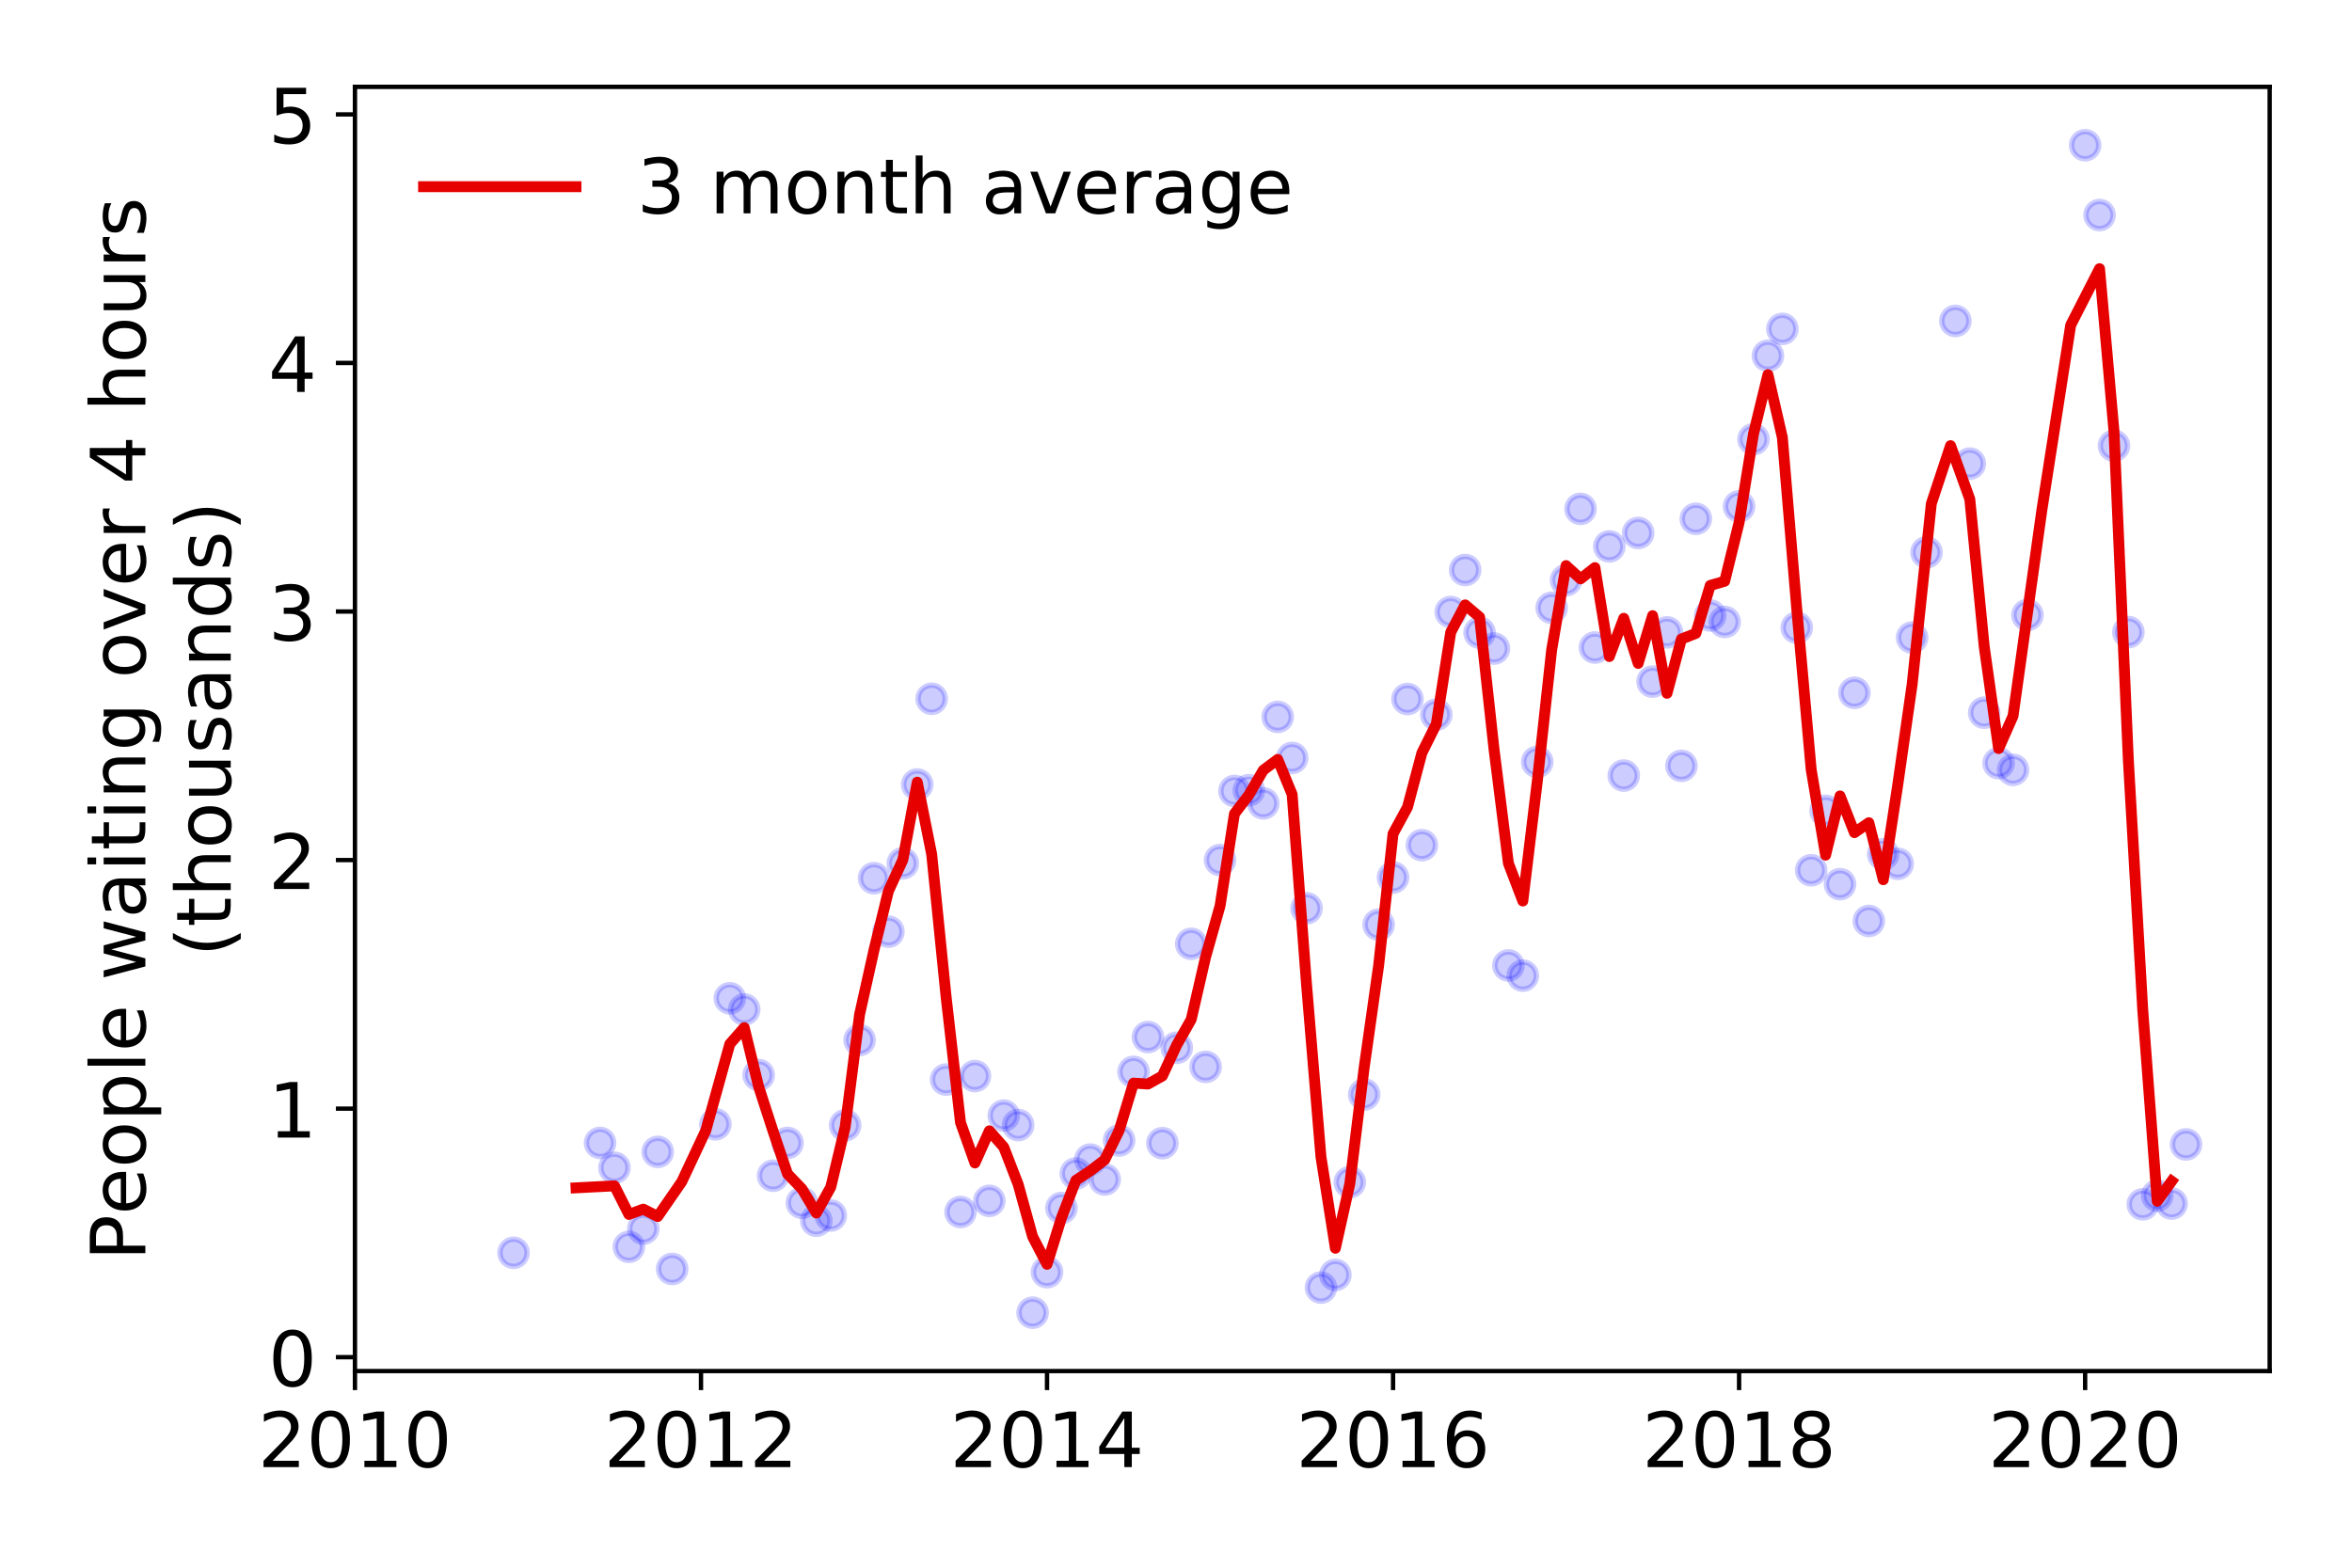 <?xml version="1.0" encoding="utf-8" standalone="no"?>
<!DOCTYPE svg PUBLIC "-//W3C//DTD SVG 1.1//EN"
  "http://www.w3.org/Graphics/SVG/1.1/DTD/svg11.dtd">
<!-- Created with matplotlib (https://matplotlib.org/) -->
<svg height="288pt" version="1.1" viewBox="0 0 432 288" width="432pt" xmlns="http://www.w3.org/2000/svg" xmlns:xlink="http://www.w3.org/1999/xlink">
 <defs>
  <style type="text/css">
*{stroke-linecap:butt;stroke-linejoin:round;}
  </style>
 </defs>
 <g id="figure_1">
  <g id="patch_1">
   <path d="M 0 288 
L 432 288 
L 432 0 
L 0 0 
z
" style="fill:#ffffff;"/>
  </g>
  <g id="axes_1">
   <g id="patch_2">
    <path d="M 65.195 251.88 
L 416.88 251.88 
L 416.88 15.955 
L 65.195 15.955 
z
" style="fill:#ffffff;"/>
   </g>
   <g id="matplotlib.axis_1">
    <g id="xtick_1">
     <g id="line2d_1">
      <defs>
       <path d="M 0 0 
L 0 3.5 
" id="m54dcb9d749" style="stroke:#000000;stroke-width:0.8;"/>
      </defs>
      <g>
       <use style="stroke:#000000;stroke-width:0.8;" x="65.195" xlink:href="#m54dcb9d749" y="251.88"/>
      </g>
     </g>
     <g id="text_1">
      <!-- 2010 -->
      <defs>
       <path d="M 19.188 8.297 
L 53.609 8.297 
L 53.609 0 
L 7.328 0 
L 7.328 8.297 
Q 12.938 14.109 22.625 23.891 
Q 32.328 33.688 34.812 36.531 
Q 39.547 41.844 41.422 45.531 
Q 43.312 49.219 43.312 52.781 
Q 43.312 58.594 39.234 62.25 
Q 35.156 65.922 28.609 65.922 
Q 23.969 65.922 18.812 64.312 
Q 13.672 62.703 7.812 59.422 
L 7.812 69.391 
Q 13.766 71.781 18.938 73 
Q 24.125 74.219 28.422 74.219 
Q 39.75 74.219 46.484 68.547 
Q 53.219 62.891 53.219 53.422 
Q 53.219 48.922 51.531 44.891 
Q 49.859 40.875 45.406 35.406 
Q 44.188 33.984 37.641 27.219 
Q 31.109 20.453 19.188 8.297 
z
" id="DejaVuSans-50"/>
       <path d="M 31.781 66.406 
Q 24.172 66.406 20.328 58.906 
Q 16.5 51.422 16.5 36.375 
Q 16.5 21.391 20.328 13.891 
Q 24.172 6.391 31.781 6.391 
Q 39.453 6.391 43.281 13.891 
Q 47.125 21.391 47.125 36.375 
Q 47.125 51.422 43.281 58.906 
Q 39.453 66.406 31.781 66.406 
z
M 31.781 74.219 
Q 44.047 74.219 50.516 64.516 
Q 56.984 54.828 56.984 36.375 
Q 56.984 17.969 50.516 8.266 
Q 44.047 -1.422 31.781 -1.422 
Q 19.531 -1.422 13.062 8.266 
Q 6.594 17.969 6.594 36.375 
Q 6.594 54.828 13.062 64.516 
Q 19.531 74.219 31.781 74.219 
z
" id="DejaVuSans-48"/>
       <path d="M 12.406 8.297 
L 28.516 8.297 
L 28.516 63.922 
L 10.984 60.406 
L 10.984 69.391 
L 28.422 72.906 
L 38.281 72.906 
L 38.281 8.297 
L 54.391 8.297 
L 54.391 0 
L 12.406 0 
z
" id="DejaVuSans-49"/>
      </defs>
      <g transform="translate(47.38 269.518)scale(0.14 -0.14)">
       <use xlink:href="#DejaVuSans-50"/>
       <use x="63.623" xlink:href="#DejaVuSans-48"/>
       <use x="127.246" xlink:href="#DejaVuSans-49"/>
       <use x="190.869" xlink:href="#DejaVuSans-48"/>
      </g>
     </g>
    </g>
    <g id="xtick_2">
     <g id="line2d_2">
      <g>
       <use style="stroke:#000000;stroke-width:0.8;" x="128.753" xlink:href="#m54dcb9d749" y="251.88"/>
      </g>
     </g>
     <g id="text_2">
      <!-- 2012 -->
      <g transform="translate(110.938 269.518)scale(0.14 -0.14)">
       <use xlink:href="#DejaVuSans-50"/>
       <use x="63.623" xlink:href="#DejaVuSans-48"/>
       <use x="127.246" xlink:href="#DejaVuSans-49"/>
       <use x="190.869" xlink:href="#DejaVuSans-50"/>
      </g>
     </g>
    </g>
    <g id="xtick_3">
     <g id="line2d_3">
      <g>
       <use style="stroke:#000000;stroke-width:0.8;" x="192.31" xlink:href="#m54dcb9d749" y="251.88"/>
      </g>
     </g>
     <g id="text_3">
      <!-- 2014 -->
      <defs>
       <path d="M 37.797 64.312 
L 12.891 25.391 
L 37.797 25.391 
z
M 35.203 72.906 
L 47.609 72.906 
L 47.609 25.391 
L 58.016 25.391 
L 58.016 17.188 
L 47.609 17.188 
L 47.609 0 
L 37.797 0 
L 37.797 17.188 
L 4.891 17.188 
L 4.891 26.703 
z
" id="DejaVuSans-52"/>
      </defs>
      <g transform="translate(174.495 269.518)scale(0.14 -0.14)">
       <use xlink:href="#DejaVuSans-50"/>
       <use x="63.623" xlink:href="#DejaVuSans-48"/>
       <use x="127.246" xlink:href="#DejaVuSans-49"/>
       <use x="190.869" xlink:href="#DejaVuSans-52"/>
      </g>
     </g>
    </g>
    <g id="xtick_4">
     <g id="line2d_4">
      <g>
       <use style="stroke:#000000;stroke-width:0.8;" x="255.868" xlink:href="#m54dcb9d749" y="251.88"/>
      </g>
     </g>
     <g id="text_4">
      <!-- 2016 -->
      <defs>
       <path d="M 33.016 40.375 
Q 26.375 40.375 22.484 35.828 
Q 18.609 31.297 18.609 23.391 
Q 18.609 15.531 22.484 10.953 
Q 26.375 6.391 33.016 6.391 
Q 39.656 6.391 43.531 10.953 
Q 47.406 15.531 47.406 23.391 
Q 47.406 31.297 43.531 35.828 
Q 39.656 40.375 33.016 40.375 
z
M 52.594 71.297 
L 52.594 62.312 
Q 48.875 64.062 45.094 64.984 
Q 41.312 65.922 37.594 65.922 
Q 27.828 65.922 22.672 59.328 
Q 17.531 52.734 16.797 39.406 
Q 19.672 43.656 24.016 45.922 
Q 28.375 48.188 33.594 48.188 
Q 44.578 48.188 50.953 41.516 
Q 57.328 34.859 57.328 23.391 
Q 57.328 12.156 50.688 5.359 
Q 44.047 -1.422 33.016 -1.422 
Q 20.359 -1.422 13.672 8.266 
Q 6.984 17.969 6.984 36.375 
Q 6.984 53.656 15.188 63.938 
Q 23.391 74.219 37.203 74.219 
Q 40.922 74.219 44.703 73.484 
Q 48.484 72.75 52.594 71.297 
z
" id="DejaVuSans-54"/>
      </defs>
      <g transform="translate(238.053 269.518)scale(0.14 -0.14)">
       <use xlink:href="#DejaVuSans-50"/>
       <use x="63.623" xlink:href="#DejaVuSans-48"/>
       <use x="127.246" xlink:href="#DejaVuSans-49"/>
       <use x="190.869" xlink:href="#DejaVuSans-54"/>
      </g>
     </g>
    </g>
    <g id="xtick_5">
     <g id="line2d_5">
      <g>
       <use style="stroke:#000000;stroke-width:0.8;" x="319.425" xlink:href="#m54dcb9d749" y="251.88"/>
      </g>
     </g>
     <g id="text_5">
      <!-- 2018 -->
      <defs>
       <path d="M 31.781 34.625 
Q 24.75 34.625 20.719 30.859 
Q 16.703 27.094 16.703 20.516 
Q 16.703 13.922 20.719 10.156 
Q 24.75 6.391 31.781 6.391 
Q 38.812 6.391 42.859 10.172 
Q 46.922 13.969 46.922 20.516 
Q 46.922 27.094 42.891 30.859 
Q 38.875 34.625 31.781 34.625 
z
M 21.922 38.812 
Q 15.578 40.375 12.031 44.719 
Q 8.5 49.078 8.5 55.328 
Q 8.5 64.062 14.719 69.141 
Q 20.953 74.219 31.781 74.219 
Q 42.672 74.219 48.875 69.141 
Q 55.078 64.062 55.078 55.328 
Q 55.078 49.078 51.531 44.719 
Q 48 40.375 41.703 38.812 
Q 48.828 37.156 52.797 32.312 
Q 56.781 27.484 56.781 20.516 
Q 56.781 9.906 50.312 4.234 
Q 43.844 -1.422 31.781 -1.422 
Q 19.734 -1.422 13.25 4.234 
Q 6.781 9.906 6.781 20.516 
Q 6.781 27.484 10.781 32.312 
Q 14.797 37.156 21.922 38.812 
z
M 18.312 54.391 
Q 18.312 48.734 21.844 45.562 
Q 25.391 42.391 31.781 42.391 
Q 38.141 42.391 41.719 45.562 
Q 45.312 48.734 45.312 54.391 
Q 45.312 60.062 41.719 63.234 
Q 38.141 66.406 31.781 66.406 
Q 25.391 66.406 21.844 63.234 
Q 18.312 60.062 18.312 54.391 
z
" id="DejaVuSans-56"/>
      </defs>
      <g transform="translate(301.61 269.518)scale(0.14 -0.14)">
       <use xlink:href="#DejaVuSans-50"/>
       <use x="63.623" xlink:href="#DejaVuSans-48"/>
       <use x="127.246" xlink:href="#DejaVuSans-49"/>
       <use x="190.869" xlink:href="#DejaVuSans-56"/>
      </g>
     </g>
    </g>
    <g id="xtick_6">
     <g id="line2d_6">
      <g>
       <use style="stroke:#000000;stroke-width:0.8;" x="382.983" xlink:href="#m54dcb9d749" y="251.88"/>
      </g>
     </g>
     <g id="text_6">
      <!-- 2020 -->
      <g transform="translate(365.168 269.518)scale(0.14 -0.14)">
       <use xlink:href="#DejaVuSans-50"/>
       <use x="63.623" xlink:href="#DejaVuSans-48"/>
       <use x="127.246" xlink:href="#DejaVuSans-50"/>
       <use x="190.869" xlink:href="#DejaVuSans-48"/>
      </g>
     </g>
    </g>
   </g>
   <g id="matplotlib.axis_2">
    <g id="ytick_1">
     <g id="line2d_7">
      <defs>
       <path d="M 0 0 
L -3.5 0 
" id="ma2597d26ee" style="stroke:#000000;stroke-width:0.8;"/>
      </defs>
      <g>
       <use style="stroke:#000000;stroke-width:0.8;" x="65.195" xlink:href="#ma2597d26ee" y="249.33"/>
      </g>
     </g>
     <g id="text_7">
      <!-- 0 -->
      <g transform="translate(49.288 254.649)scale(0.14 -0.14)">
       <use xlink:href="#DejaVuSans-48"/>
      </g>
     </g>
    </g>
    <g id="ytick_2">
     <g id="line2d_8">
      <g>
       <use style="stroke:#000000;stroke-width:0.8;" x="65.195" xlink:href="#ma2597d26ee" y="203.667"/>
      </g>
     </g>
     <g id="text_8">
      <!-- 1 -->
      <g transform="translate(49.288 208.986)scale(0.14 -0.14)">
       <use xlink:href="#DejaVuSans-49"/>
      </g>
     </g>
    </g>
    <g id="ytick_3">
     <g id="line2d_9">
      <g>
       <use style="stroke:#000000;stroke-width:0.8;" x="65.195" xlink:href="#ma2597d26ee" y="158.004"/>
      </g>
     </g>
     <g id="text_9">
      <!-- 2 -->
      <g transform="translate(49.288 163.323)scale(0.14 -0.14)">
       <use xlink:href="#DejaVuSans-50"/>
      </g>
     </g>
    </g>
    <g id="ytick_4">
     <g id="line2d_10">
      <g>
       <use style="stroke:#000000;stroke-width:0.8;" x="65.195" xlink:href="#ma2597d26ee" y="112.342"/>
      </g>
     </g>
     <g id="text_10">
      <!-- 3 -->
      <defs>
       <path d="M 40.578 39.312 
Q 47.656 37.797 51.625 33 
Q 55.609 28.219 55.609 21.188 
Q 55.609 10.406 48.188 4.484 
Q 40.766 -1.422 27.094 -1.422 
Q 22.516 -1.422 17.656 -0.516 
Q 12.797 0.391 7.625 2.203 
L 7.625 11.719 
Q 11.719 9.328 16.594 8.109 
Q 21.484 6.891 26.812 6.891 
Q 36.078 6.891 40.938 10.547 
Q 45.797 14.203 45.797 21.188 
Q 45.797 27.641 41.281 31.266 
Q 36.766 34.906 28.719 34.906 
L 20.219 34.906 
L 20.219 43.016 
L 29.109 43.016 
Q 36.375 43.016 40.234 45.922 
Q 44.094 48.828 44.094 54.297 
Q 44.094 59.906 40.109 62.906 
Q 36.141 65.922 28.719 65.922 
Q 24.656 65.922 20.016 65.031 
Q 15.375 64.156 9.812 62.312 
L 9.812 71.094 
Q 15.438 72.656 20.344 73.438 
Q 25.25 74.219 29.594 74.219 
Q 40.828 74.219 47.359 69.109 
Q 53.906 64.016 53.906 55.328 
Q 53.906 49.266 50.438 45.094 
Q 46.969 40.922 40.578 39.312 
z
" id="DejaVuSans-51"/>
      </defs>
      <g transform="translate(49.288 117.661)scale(0.14 -0.14)">
       <use xlink:href="#DejaVuSans-51"/>
      </g>
     </g>
    </g>
    <g id="ytick_5">
     <g id="line2d_11">
      <g>
       <use style="stroke:#000000;stroke-width:0.8;" x="65.195" xlink:href="#ma2597d26ee" y="66.679"/>
      </g>
     </g>
     <g id="text_11">
      <!-- 4 -->
      <g transform="translate(49.288 71.998)scale(0.14 -0.14)">
       <use xlink:href="#DejaVuSans-52"/>
      </g>
     </g>
    </g>
    <g id="ytick_6">
     <g id="line2d_12">
      <g>
       <use style="stroke:#000000;stroke-width:0.8;" x="65.195" xlink:href="#ma2597d26ee" y="21.017"/>
      </g>
     </g>
     <g id="text_12">
      <!-- 5 -->
      <defs>
       <path d="M 10.797 72.906 
L 49.516 72.906 
L 49.516 64.594 
L 19.828 64.594 
L 19.828 46.734 
Q 21.969 47.469 24.109 47.828 
Q 26.266 48.188 28.422 48.188 
Q 40.625 48.188 47.75 41.5 
Q 54.891 34.812 54.891 23.391 
Q 54.891 11.625 47.562 5.094 
Q 40.234 -1.422 26.906 -1.422 
Q 22.312 -1.422 17.547 -0.641 
Q 12.797 0.141 7.719 1.703 
L 7.719 11.625 
Q 12.109 9.234 16.797 8.062 
Q 21.484 6.891 26.703 6.891 
Q 35.156 6.891 40.078 11.328 
Q 45.016 15.766 45.016 23.391 
Q 45.016 31 40.078 35.438 
Q 35.156 39.891 26.703 39.891 
Q 22.75 39.891 18.812 39.016 
Q 14.891 38.141 10.797 36.281 
z
" id="DejaVuSans-53"/>
      </defs>
      <g transform="translate(49.288 26.335)scale(0.14 -0.14)">
       <use xlink:href="#DejaVuSans-53"/>
      </g>
     </g>
    </g>
    <g id="text_13">
     <!-- People waiting over 4 hours -->
     <defs>
      <path d="M 19.672 64.797 
L 19.672 37.406 
L 32.078 37.406 
Q 38.969 37.406 42.719 40.969 
Q 46.484 44.531 46.484 51.125 
Q 46.484 57.672 42.719 61.234 
Q 38.969 64.797 32.078 64.797 
z
M 9.812 72.906 
L 32.078 72.906 
Q 44.344 72.906 50.609 67.359 
Q 56.891 61.812 56.891 51.125 
Q 56.891 40.328 50.609 34.812 
Q 44.344 29.297 32.078 29.297 
L 19.672 29.297 
L 19.672 0 
L 9.812 0 
z
" id="DejaVuSans-80"/>
      <path d="M 56.203 29.594 
L 56.203 25.203 
L 14.891 25.203 
Q 15.484 15.922 20.484 11.062 
Q 25.484 6.203 34.422 6.203 
Q 39.594 6.203 44.453 7.469 
Q 49.312 8.734 54.109 11.281 
L 54.109 2.781 
Q 49.266 0.734 44.188 -0.344 
Q 39.109 -1.422 33.891 -1.422 
Q 20.797 -1.422 13.156 6.188 
Q 5.516 13.812 5.516 26.812 
Q 5.516 40.234 12.766 48.109 
Q 20.016 56 32.328 56 
Q 43.359 56 49.781 48.891 
Q 56.203 41.797 56.203 29.594 
z
M 47.219 32.234 
Q 47.125 39.594 43.094 43.984 
Q 39.062 48.391 32.422 48.391 
Q 24.906 48.391 20.391 44.141 
Q 15.875 39.891 15.188 32.172 
z
" id="DejaVuSans-101"/>
      <path d="M 30.609 48.391 
Q 23.391 48.391 19.188 42.75 
Q 14.984 37.109 14.984 27.297 
Q 14.984 17.484 19.156 11.844 
Q 23.344 6.203 30.609 6.203 
Q 37.797 6.203 41.984 11.859 
Q 46.188 17.531 46.188 27.297 
Q 46.188 37.016 41.984 42.703 
Q 37.797 48.391 30.609 48.391 
z
M 30.609 56 
Q 42.328 56 49.016 48.375 
Q 55.719 40.766 55.719 27.297 
Q 55.719 13.875 49.016 6.219 
Q 42.328 -1.422 30.609 -1.422 
Q 18.844 -1.422 12.172 6.219 
Q 5.516 13.875 5.516 27.297 
Q 5.516 40.766 12.172 48.375 
Q 18.844 56 30.609 56 
z
" id="DejaVuSans-111"/>
      <path d="M 18.109 8.203 
L 18.109 -20.797 
L 9.078 -20.797 
L 9.078 54.688 
L 18.109 54.688 
L 18.109 46.391 
Q 20.953 51.266 25.266 53.625 
Q 29.594 56 35.594 56 
Q 45.562 56 51.781 48.094 
Q 58.016 40.188 58.016 27.297 
Q 58.016 14.406 51.781 6.484 
Q 45.562 -1.422 35.594 -1.422 
Q 29.594 -1.422 25.266 0.953 
Q 20.953 3.328 18.109 8.203 
z
M 48.688 27.297 
Q 48.688 37.203 44.609 42.844 
Q 40.531 48.484 33.406 48.484 
Q 26.266 48.484 22.188 42.844 
Q 18.109 37.203 18.109 27.297 
Q 18.109 17.391 22.188 11.75 
Q 26.266 6.109 33.406 6.109 
Q 40.531 6.109 44.609 11.75 
Q 48.688 17.391 48.688 27.297 
z
" id="DejaVuSans-112"/>
      <path d="M 9.422 75.984 
L 18.406 75.984 
L 18.406 0 
L 9.422 0 
z
" id="DejaVuSans-108"/>
      <path id="DejaVuSans-32"/>
      <path d="M 4.203 54.688 
L 13.188 54.688 
L 24.422 12.016 
L 35.594 54.688 
L 46.188 54.688 
L 57.422 12.016 
L 68.609 54.688 
L 77.594 54.688 
L 63.281 0 
L 52.688 0 
L 40.922 44.828 
L 29.109 0 
L 18.5 0 
z
" id="DejaVuSans-119"/>
      <path d="M 34.281 27.484 
Q 23.391 27.484 19.188 25 
Q 14.984 22.516 14.984 16.5 
Q 14.984 11.719 18.141 8.906 
Q 21.297 6.109 26.703 6.109 
Q 34.188 6.109 38.703 11.406 
Q 43.219 16.703 43.219 25.484 
L 43.219 27.484 
z
M 52.203 31.203 
L 52.203 0 
L 43.219 0 
L 43.219 8.297 
Q 40.141 3.328 35.547 0.953 
Q 30.953 -1.422 24.312 -1.422 
Q 15.922 -1.422 10.953 3.297 
Q 6 8.016 6 15.922 
Q 6 25.141 12.172 29.828 
Q 18.359 34.516 30.609 34.516 
L 43.219 34.516 
L 43.219 35.406 
Q 43.219 41.609 39.141 45 
Q 35.062 48.391 27.688 48.391 
Q 23 48.391 18.547 47.266 
Q 14.109 46.141 10.016 43.891 
L 10.016 52.203 
Q 14.938 54.109 19.578 55.047 
Q 24.219 56 28.609 56 
Q 40.484 56 46.344 49.844 
Q 52.203 43.703 52.203 31.203 
z
" id="DejaVuSans-97"/>
      <path d="M 9.422 54.688 
L 18.406 54.688 
L 18.406 0 
L 9.422 0 
z
M 9.422 75.984 
L 18.406 75.984 
L 18.406 64.594 
L 9.422 64.594 
z
" id="DejaVuSans-105"/>
      <path d="M 18.312 70.219 
L 18.312 54.688 
L 36.812 54.688 
L 36.812 47.703 
L 18.312 47.703 
L 18.312 18.016 
Q 18.312 11.328 20.141 9.422 
Q 21.969 7.516 27.594 7.516 
L 36.812 7.516 
L 36.812 0 
L 27.594 0 
Q 17.188 0 13.234 3.875 
Q 9.281 7.766 9.281 18.016 
L 9.281 47.703 
L 2.688 47.703 
L 2.688 54.688 
L 9.281 54.688 
L 9.281 70.219 
z
" id="DejaVuSans-116"/>
      <path d="M 54.891 33.016 
L 54.891 0 
L 45.906 0 
L 45.906 32.719 
Q 45.906 40.484 42.875 44.328 
Q 39.844 48.188 33.797 48.188 
Q 26.516 48.188 22.312 43.547 
Q 18.109 38.922 18.109 30.906 
L 18.109 0 
L 9.078 0 
L 9.078 54.688 
L 18.109 54.688 
L 18.109 46.188 
Q 21.344 51.125 25.703 53.562 
Q 30.078 56 35.797 56 
Q 45.219 56 50.047 50.172 
Q 54.891 44.344 54.891 33.016 
z
" id="DejaVuSans-110"/>
      <path d="M 45.406 27.984 
Q 45.406 37.75 41.375 43.109 
Q 37.359 48.484 30.078 48.484 
Q 22.859 48.484 18.828 43.109 
Q 14.797 37.75 14.797 27.984 
Q 14.797 18.266 18.828 12.891 
Q 22.859 7.516 30.078 7.516 
Q 37.359 7.516 41.375 12.891 
Q 45.406 18.266 45.406 27.984 
z
M 54.391 6.781 
Q 54.391 -7.172 48.188 -13.984 
Q 42 -20.797 29.203 -20.797 
Q 24.469 -20.797 20.266 -20.094 
Q 16.062 -19.391 12.109 -17.922 
L 12.109 -9.188 
Q 16.062 -11.328 19.922 -12.344 
Q 23.781 -13.375 27.781 -13.375 
Q 36.625 -13.375 41.016 -8.766 
Q 45.406 -4.156 45.406 5.172 
L 45.406 9.625 
Q 42.625 4.781 38.281 2.391 
Q 33.938 0 27.875 0 
Q 17.828 0 11.672 7.656 
Q 5.516 15.328 5.516 27.984 
Q 5.516 40.672 11.672 48.328 
Q 17.828 56 27.875 56 
Q 33.938 56 38.281 53.609 
Q 42.625 51.219 45.406 46.391 
L 45.406 54.688 
L 54.391 54.688 
z
" id="DejaVuSans-103"/>
      <path d="M 2.984 54.688 
L 12.5 54.688 
L 29.594 8.797 
L 46.688 54.688 
L 56.203 54.688 
L 35.688 0 
L 23.484 0 
z
" id="DejaVuSans-118"/>
      <path d="M 41.109 46.297 
Q 39.594 47.172 37.812 47.578 
Q 36.031 48 33.891 48 
Q 26.266 48 22.188 43.047 
Q 18.109 38.094 18.109 28.812 
L 18.109 0 
L 9.078 0 
L 9.078 54.688 
L 18.109 54.688 
L 18.109 46.188 
Q 20.953 51.172 25.484 53.578 
Q 30.031 56 36.531 56 
Q 37.453 56 38.578 55.875 
Q 39.703 55.766 41.062 55.516 
z
" id="DejaVuSans-114"/>
      <path d="M 54.891 33.016 
L 54.891 0 
L 45.906 0 
L 45.906 32.719 
Q 45.906 40.484 42.875 44.328 
Q 39.844 48.188 33.797 48.188 
Q 26.516 48.188 22.312 43.547 
Q 18.109 38.922 18.109 30.906 
L 18.109 0 
L 9.078 0 
L 9.078 75.984 
L 18.109 75.984 
L 18.109 46.188 
Q 21.344 51.125 25.703 53.562 
Q 30.078 56 35.797 56 
Q 45.219 56 50.047 50.172 
Q 54.891 44.344 54.891 33.016 
z
" id="DejaVuSans-104"/>
      <path d="M 8.5 21.578 
L 8.5 54.688 
L 17.484 54.688 
L 17.484 21.922 
Q 17.484 14.156 20.5 10.266 
Q 23.531 6.391 29.594 6.391 
Q 36.859 6.391 41.078 11.031 
Q 45.312 15.672 45.312 23.688 
L 45.312 54.688 
L 54.297 54.688 
L 54.297 0 
L 45.312 0 
L 45.312 8.406 
Q 42.047 3.422 37.719 1 
Q 33.406 -1.422 27.688 -1.422 
Q 18.266 -1.422 13.375 4.438 
Q 8.5 10.297 8.5 21.578 
z
M 31.109 56 
z
" id="DejaVuSans-117"/>
      <path d="M 44.281 53.078 
L 44.281 44.578 
Q 40.484 46.531 36.375 47.5 
Q 32.281 48.484 27.875 48.484 
Q 21.188 48.484 17.844 46.438 
Q 14.5 44.391 14.5 40.281 
Q 14.5 37.156 16.891 35.375 
Q 19.281 33.594 26.516 31.984 
L 29.594 31.297 
Q 39.156 29.25 43.188 25.516 
Q 47.219 21.781 47.219 15.094 
Q 47.219 7.469 41.188 3.016 
Q 35.156 -1.422 24.609 -1.422 
Q 20.219 -1.422 15.453 -0.562 
Q 10.688 0.297 5.422 2 
L 5.422 11.281 
Q 10.406 8.688 15.234 7.391 
Q 20.062 6.109 24.812 6.109 
Q 31.156 6.109 34.562 8.281 
Q 37.984 10.453 37.984 14.406 
Q 37.984 18.062 35.516 20.016 
Q 33.062 21.969 24.703 23.781 
L 21.578 24.516 
Q 13.234 26.266 9.516 29.906 
Q 5.812 33.547 5.812 39.891 
Q 5.812 47.609 11.281 51.797 
Q 16.75 56 26.812 56 
Q 31.781 56 36.172 55.266 
Q 40.578 54.547 44.281 53.078 
z
" id="DejaVuSans-115"/>
     </defs>
     <g transform="translate(26.699 231.593)rotate(-90)scale(0.14 -0.14)">
      <use xlink:href="#DejaVuSans-80"/>
      <use x="60.256" xlink:href="#DejaVuSans-101"/>
      <use x="121.779" xlink:href="#DejaVuSans-111"/>
      <use x="182.961" xlink:href="#DejaVuSans-112"/>
      <use x="246.438" xlink:href="#DejaVuSans-108"/>
      <use x="274.221" xlink:href="#DejaVuSans-101"/>
      <use x="335.744" xlink:href="#DejaVuSans-32"/>
      <use x="367.531" xlink:href="#DejaVuSans-119"/>
      <use x="449.318" xlink:href="#DejaVuSans-97"/>
      <use x="510.598" xlink:href="#DejaVuSans-105"/>
      <use x="538.381" xlink:href="#DejaVuSans-116"/>
      <use x="577.59" xlink:href="#DejaVuSans-105"/>
      <use x="605.373" xlink:href="#DejaVuSans-110"/>
      <use x="668.752" xlink:href="#DejaVuSans-103"/>
      <use x="732.229" xlink:href="#DejaVuSans-32"/>
      <use x="764.016" xlink:href="#DejaVuSans-111"/>
      <use x="825.197" xlink:href="#DejaVuSans-118"/>
      <use x="884.377" xlink:href="#DejaVuSans-101"/>
      <use x="945.9" xlink:href="#DejaVuSans-114"/>
      <use x="987.014" xlink:href="#DejaVuSans-32"/>
      <use x="1018.801" xlink:href="#DejaVuSans-52"/>
      <use x="1082.424" xlink:href="#DejaVuSans-32"/>
      <use x="1114.211" xlink:href="#DejaVuSans-104"/>
      <use x="1177.59" xlink:href="#DejaVuSans-111"/>
      <use x="1238.771" xlink:href="#DejaVuSans-117"/>
      <use x="1302.15" xlink:href="#DejaVuSans-114"/>
      <use x="1343.264" xlink:href="#DejaVuSans-115"/>
     </g>
     <!-- (thousands) -->
     <defs>
      <path d="M 31 75.875 
Q 24.469 64.656 21.281 53.656 
Q 18.109 42.672 18.109 31.391 
Q 18.109 20.125 21.312 9.062 
Q 24.516 -2 31 -13.188 
L 23.188 -13.188 
Q 15.875 -1.703 12.234 9.375 
Q 8.594 20.453 8.594 31.391 
Q 8.594 42.281 12.203 53.312 
Q 15.828 64.359 23.188 75.875 
z
" id="DejaVuSans-40"/>
      <path d="M 45.406 46.391 
L 45.406 75.984 
L 54.391 75.984 
L 54.391 0 
L 45.406 0 
L 45.406 8.203 
Q 42.578 3.328 38.25 0.953 
Q 33.938 -1.422 27.875 -1.422 
Q 17.969 -1.422 11.734 6.484 
Q 5.516 14.406 5.516 27.297 
Q 5.516 40.188 11.734 48.094 
Q 17.969 56 27.875 56 
Q 33.938 56 38.25 53.625 
Q 42.578 51.266 45.406 46.391 
z
M 14.797 27.297 
Q 14.797 17.391 18.875 11.75 
Q 22.953 6.109 30.078 6.109 
Q 37.203 6.109 41.297 11.75 
Q 45.406 17.391 45.406 27.297 
Q 45.406 37.203 41.297 42.844 
Q 37.203 48.484 30.078 48.484 
Q 22.953 48.484 18.875 42.844 
Q 14.797 37.203 14.797 27.297 
z
" id="DejaVuSans-100"/>
      <path d="M 8.016 75.875 
L 15.828 75.875 
Q 23.141 64.359 26.781 53.312 
Q 30.422 42.281 30.422 31.391 
Q 30.422 20.453 26.781 9.375 
Q 23.141 -1.703 15.828 -13.188 
L 8.016 -13.188 
Q 14.5 -2 17.703 9.062 
Q 20.906 20.125 20.906 31.391 
Q 20.906 42.672 17.703 53.656 
Q 14.5 64.656 8.016 75.875 
z
" id="DejaVuSans-41"/>
     </defs>
     <g transform="translate(42.376 175.742)rotate(-90)scale(0.14 -0.14)">
      <use xlink:href="#DejaVuSans-40"/>
      <use x="39.014" xlink:href="#DejaVuSans-116"/>
      <use x="78.223" xlink:href="#DejaVuSans-104"/>
      <use x="141.602" xlink:href="#DejaVuSans-111"/>
      <use x="202.783" xlink:href="#DejaVuSans-117"/>
      <use x="266.162" xlink:href="#DejaVuSans-115"/>
      <use x="318.262" xlink:href="#DejaVuSans-97"/>
      <use x="379.541" xlink:href="#DejaVuSans-110"/>
      <use x="442.92" xlink:href="#DejaVuSans-100"/>
      <use x="506.396" xlink:href="#DejaVuSans-115"/>
      <use x="558.496" xlink:href="#DejaVuSans-41"/>
     </g>
    </g>
   </g>
   <g id="line2d_13">
    <defs>
     <path d="M 0 2.5 
C 0.663 2.5 1.299 2.237 1.768 1.768 
C 2.237 1.299 2.5 0.663 2.5 0 
C 2.5 -0.663 2.237 -1.299 1.768 -1.768 
C 1.299 -2.237 0.663 -2.5 0 -2.5 
C -0.663 -2.5 -1.299 -2.237 -1.768 -1.768 
C -2.237 -1.299 -2.5 -0.663 -2.5 0 
C -2.5 0.663 -2.237 1.299 -1.768 1.768 
C -1.299 2.237 -0.663 2.5 0 2.5 
z
" id="mba1c2b7e80" style="stroke:#0000ff;stroke-opacity:0.2;"/>
    </defs>
    <g clip-path="url(#p14f7554a56)">
     <use style="fill:#0000ff;fill-opacity:0.2;stroke:#0000ff;stroke-opacity:0.2;" x="401.52" xlink:href="#mba1c2b7e80" y="210.243"/>
     <use style="fill:#0000ff;fill-opacity:0.2;stroke:#0000ff;stroke-opacity:0.2;" x="398.872" xlink:href="#mba1c2b7e80" y="221.11"/>
     <use style="fill:#0000ff;fill-opacity:0.2;stroke:#0000ff;stroke-opacity:0.2;" x="396.224" xlink:href="#mba1c2b7e80" y="219.649"/>
     <use style="fill:#0000ff;fill-opacity:0.2;stroke:#0000ff;stroke-opacity:0.2;" x="393.576" xlink:href="#mba1c2b7e80" y="221.247"/>
     <use style="fill:#0000ff;fill-opacity:0.2;stroke:#0000ff;stroke-opacity:0.2;" x="390.927" xlink:href="#mba1c2b7e80" y="116.132"/>
     <use style="fill:#0000ff;fill-opacity:0.2;stroke:#0000ff;stroke-opacity:0.2;" x="388.279" xlink:href="#mba1c2b7e80" y="81.885"/>
     <use style="fill:#0000ff;fill-opacity:0.2;stroke:#0000ff;stroke-opacity:0.2;" x="385.631" xlink:href="#mba1c2b7e80" y="39.51"/>
     <use style="fill:#0000ff;fill-opacity:0.2;stroke:#0000ff;stroke-opacity:0.2;" x="382.983" xlink:href="#mba1c2b7e80" y="26.679"/>
     <use style="fill:#0000ff;fill-opacity:0.2;stroke:#0000ff;stroke-opacity:0.2;" x="372.39" xlink:href="#mba1c2b7e80" y="112.981"/>
     <use style="fill:#0000ff;fill-opacity:0.2;stroke:#0000ff;stroke-opacity:0.2;" x="369.741" xlink:href="#mba1c2b7e80" y="141.429"/>
     <use style="fill:#0000ff;fill-opacity:0.2;stroke:#0000ff;stroke-opacity:0.2;" x="367.093" xlink:href="#mba1c2b7e80" y="140.196"/>
     <use style="fill:#0000ff;fill-opacity:0.2;stroke:#0000ff;stroke-opacity:0.2;" x="364.445" xlink:href="#mba1c2b7e80" y="130.927"/>
     <use style="fill:#0000ff;fill-opacity:0.2;stroke:#0000ff;stroke-opacity:0.2;" x="361.797" xlink:href="#mba1c2b7e80" y="85.173"/>
     <use style="fill:#0000ff;fill-opacity:0.2;stroke:#0000ff;stroke-opacity:0.2;" x="359.149" xlink:href="#mba1c2b7e80" y="58.962"/>
     <use style="fill:#0000ff;fill-opacity:0.2;stroke:#0000ff;stroke-opacity:0.2;" x="353.852" xlink:href="#mba1c2b7e80" y="101.474"/>
     <use style="fill:#0000ff;fill-opacity:0.2;stroke:#0000ff;stroke-opacity:0.2;" x="351.204" xlink:href="#mba1c2b7e80" y="117.136"/>
     <use style="fill:#0000ff;fill-opacity:0.2;stroke:#0000ff;stroke-opacity:0.2;" x="348.556" xlink:href="#mba1c2b7e80" y="158.689"/>
     <use style="fill:#0000ff;fill-opacity:0.2;stroke:#0000ff;stroke-opacity:0.2;" x="345.907" xlink:href="#mba1c2b7e80" y="156.954"/>
     <use style="fill:#0000ff;fill-opacity:0.2;stroke:#0000ff;stroke-opacity:0.2;" x="343.259" xlink:href="#mba1c2b7e80" y="169.192"/>
     <use style="fill:#0000ff;fill-opacity:0.2;stroke:#0000ff;stroke-opacity:0.2;" x="340.611" xlink:href="#mba1c2b7e80" y="127.274"/>
     <use style="fill:#0000ff;fill-opacity:0.2;stroke:#0000ff;stroke-opacity:0.2;" x="337.963" xlink:href="#mba1c2b7e80" y="162.434"/>
     <use style="fill:#0000ff;fill-opacity:0.2;stroke:#0000ff;stroke-opacity:0.2;" x="335.315" xlink:href="#mba1c2b7e80" y="148.963"/>
     <use style="fill:#0000ff;fill-opacity:0.2;stroke:#0000ff;stroke-opacity:0.2;" x="332.666" xlink:href="#mba1c2b7e80" y="159.877"/>
     <use style="fill:#0000ff;fill-opacity:0.2;stroke:#0000ff;stroke-opacity:0.2;" x="330.018" xlink:href="#mba1c2b7e80" y="115.31"/>
     <use style="fill:#0000ff;fill-opacity:0.2;stroke:#0000ff;stroke-opacity:0.2;" x="327.37" xlink:href="#mba1c2b7e80" y="60.423"/>
     <use style="fill:#0000ff;fill-opacity:0.2;stroke:#0000ff;stroke-opacity:0.2;" x="324.722" xlink:href="#mba1c2b7e80" y="65.355"/>
     <use style="fill:#0000ff;fill-opacity:0.2;stroke:#0000ff;stroke-opacity:0.2;" x="322.073" xlink:href="#mba1c2b7e80" y="80.698"/>
     <use style="fill:#0000ff;fill-opacity:0.2;stroke:#0000ff;stroke-opacity:0.2;" x="319.425" xlink:href="#mba1c2b7e80" y="93.027"/>
     <use style="fill:#0000ff;fill-opacity:0.2;stroke:#0000ff;stroke-opacity:0.2;" x="316.777" xlink:href="#mba1c2b7e80" y="114.26"/>
     <use style="fill:#0000ff;fill-opacity:0.2;stroke:#0000ff;stroke-opacity:0.2;" x="314.129" xlink:href="#mba1c2b7e80" y="113.072"/>
     <use style="fill:#0000ff;fill-opacity:0.2;stroke:#0000ff;stroke-opacity:0.2;" x="311.48" xlink:href="#mba1c2b7e80" y="95.31"/>
     <use style="fill:#0000ff;fill-opacity:0.2;stroke:#0000ff;stroke-opacity:0.2;" x="308.832" xlink:href="#mba1c2b7e80" y="140.698"/>
     <use style="fill:#0000ff;fill-opacity:0.2;stroke:#0000ff;stroke-opacity:0.2;" x="306.184" xlink:href="#mba1c2b7e80" y="116.178"/>
     <use style="fill:#0000ff;fill-opacity:0.2;stroke:#0000ff;stroke-opacity:0.2;" x="303.536" xlink:href="#mba1c2b7e80" y="125.219"/>
     <use style="fill:#0000ff;fill-opacity:0.2;stroke:#0000ff;stroke-opacity:0.2;" x="300.888" xlink:href="#mba1c2b7e80" y="97.912"/>
     <use style="fill:#0000ff;fill-opacity:0.2;stroke:#0000ff;stroke-opacity:0.2;" x="298.239" xlink:href="#mba1c2b7e80" y="142.479"/>
     <use style="fill:#0000ff;fill-opacity:0.2;stroke:#0000ff;stroke-opacity:0.2;" x="295.591" xlink:href="#mba1c2b7e80" y="100.378"/>
     <use style="fill:#0000ff;fill-opacity:0.2;stroke:#0000ff;stroke-opacity:0.2;" x="292.943" xlink:href="#mba1c2b7e80" y="118.963"/>
     <use style="fill:#0000ff;fill-opacity:0.2;stroke:#0000ff;stroke-opacity:0.2;" x="290.295" xlink:href="#mba1c2b7e80" y="93.483"/>
     <use style="fill:#0000ff;fill-opacity:0.2;stroke:#0000ff;stroke-opacity:0.2;" x="287.646" xlink:href="#mba1c2b7e80" y="106.588"/>
     <use style="fill:#0000ff;fill-opacity:0.2;stroke:#0000ff;stroke-opacity:0.2;" x="284.998" xlink:href="#mba1c2b7e80" y="111.657"/>
     <use style="fill:#0000ff;fill-opacity:0.2;stroke:#0000ff;stroke-opacity:0.2;" x="282.35" xlink:href="#mba1c2b7e80" y="139.968"/>
     <use style="fill:#0000ff;fill-opacity:0.2;stroke:#0000ff;stroke-opacity:0.2;" x="279.702" xlink:href="#mba1c2b7e80" y="179.238"/>
     <use style="fill:#0000ff;fill-opacity:0.2;stroke:#0000ff;stroke-opacity:0.2;" x="277.053" xlink:href="#mba1c2b7e80" y="177.365"/>
     <use style="fill:#0000ff;fill-opacity:0.2;stroke:#0000ff;stroke-opacity:0.2;" x="274.405" xlink:href="#mba1c2b7e80" y="119.146"/>
     <use style="fill:#0000ff;fill-opacity:0.2;stroke:#0000ff;stroke-opacity:0.2;" x="271.757" xlink:href="#mba1c2b7e80" y="116.223"/>
     <use style="fill:#0000ff;fill-opacity:0.2;stroke:#0000ff;stroke-opacity:0.2;" x="269.109" xlink:href="#mba1c2b7e80" y="104.716"/>
     <use style="fill:#0000ff;fill-opacity:0.2;stroke:#0000ff;stroke-opacity:0.2;" x="266.461" xlink:href="#mba1c2b7e80" y="112.433"/>
     <use style="fill:#0000ff;fill-opacity:0.2;stroke:#0000ff;stroke-opacity:0.2;" x="263.812" xlink:href="#mba1c2b7e80" y="131.292"/>
     <use style="fill:#0000ff;fill-opacity:0.2;stroke:#0000ff;stroke-opacity:0.2;" x="261.164" xlink:href="#mba1c2b7e80" y="155.265"/>
     <use style="fill:#0000ff;fill-opacity:0.2;stroke:#0000ff;stroke-opacity:0.2;" x="258.516" xlink:href="#mba1c2b7e80" y="128.415"/>
     <use style="fill:#0000ff;fill-opacity:0.2;stroke:#0000ff;stroke-opacity:0.2;" x="255.868" xlink:href="#mba1c2b7e80" y="161.201"/>
     <use style="fill:#0000ff;fill-opacity:0.2;stroke:#0000ff;stroke-opacity:0.2;" x="253.219" xlink:href="#mba1c2b7e80" y="169.877"/>
     <use style="fill:#0000ff;fill-opacity:0.2;stroke:#0000ff;stroke-opacity:0.2;" x="250.571" xlink:href="#mba1c2b7e80" y="201.064"/>
     <use style="fill:#0000ff;fill-opacity:0.2;stroke:#0000ff;stroke-opacity:0.2;" x="247.923" xlink:href="#mba1c2b7e80" y="217.183"/>
     <use style="fill:#0000ff;fill-opacity:0.2;stroke:#0000ff;stroke-opacity:0.2;" x="245.275" xlink:href="#mba1c2b7e80" y="234.215"/>
     <use style="fill:#0000ff;fill-opacity:0.2;stroke:#0000ff;stroke-opacity:0.2;" x="242.626" xlink:href="#mba1c2b7e80" y="236.544"/>
     <use style="fill:#0000ff;fill-opacity:0.2;stroke:#0000ff;stroke-opacity:0.2;" x="239.978" xlink:href="#mba1c2b7e80" y="166.863"/>
     <use style="fill:#0000ff;fill-opacity:0.2;stroke:#0000ff;stroke-opacity:0.2;" x="237.33" xlink:href="#mba1c2b7e80" y="139.237"/>
     <use style="fill:#0000ff;fill-opacity:0.2;stroke:#0000ff;stroke-opacity:0.2;" x="234.682" xlink:href="#mba1c2b7e80" y="131.703"/>
     <use style="fill:#0000ff;fill-opacity:0.2;stroke:#0000ff;stroke-opacity:0.2;" x="232.034" xlink:href="#mba1c2b7e80" y="147.593"/>
     <use style="fill:#0000ff;fill-opacity:0.2;stroke:#0000ff;stroke-opacity:0.2;" x="229.385" xlink:href="#mba1c2b7e80" y="145.173"/>
     <use style="fill:#0000ff;fill-opacity:0.2;stroke:#0000ff;stroke-opacity:0.2;" x="226.737" xlink:href="#mba1c2b7e80" y="145.31"/>
     <use style="fill:#0000ff;fill-opacity:0.2;stroke:#0000ff;stroke-opacity:0.2;" x="224.089" xlink:href="#mba1c2b7e80" y="158.004"/>
     <use style="fill:#0000ff;fill-opacity:0.2;stroke:#0000ff;stroke-opacity:0.2;" x="221.441" xlink:href="#mba1c2b7e80" y="195.996"/>
     <use style="fill:#0000ff;fill-opacity:0.2;stroke:#0000ff;stroke-opacity:0.2;" x="218.792" xlink:href="#mba1c2b7e80" y="173.393"/>
     <use style="fill:#0000ff;fill-opacity:0.2;stroke:#0000ff;stroke-opacity:0.2;" x="216.144" xlink:href="#mba1c2b7e80" y="192.48"/>
     <use style="fill:#0000ff;fill-opacity:0.2;stroke:#0000ff;stroke-opacity:0.2;" x="213.496" xlink:href="#mba1c2b7e80" y="210.014"/>
     <use style="fill:#0000ff;fill-opacity:0.2;stroke:#0000ff;stroke-opacity:0.2;" x="210.848" xlink:href="#mba1c2b7e80" y="190.516"/>
     <use style="fill:#0000ff;fill-opacity:0.2;stroke:#0000ff;stroke-opacity:0.2;" x="208.199" xlink:href="#mba1c2b7e80" y="196.909"/>
     <use style="fill:#0000ff;fill-opacity:0.2;stroke:#0000ff;stroke-opacity:0.2;" x="205.551" xlink:href="#mba1c2b7e80" y="209.512"/>
     <use style="fill:#0000ff;fill-opacity:0.2;stroke:#0000ff;stroke-opacity:0.2;" x="202.903" xlink:href="#mba1c2b7e80" y="216.681"/>
     <use style="fill:#0000ff;fill-opacity:0.2;stroke:#0000ff;stroke-opacity:0.2;" x="200.255" xlink:href="#mba1c2b7e80" y="213.028"/>
     <use style="fill:#0000ff;fill-opacity:0.2;stroke:#0000ff;stroke-opacity:0.2;" x="197.607" xlink:href="#mba1c2b7e80" y="215.585"/>
     <use style="fill:#0000ff;fill-opacity:0.2;stroke:#0000ff;stroke-opacity:0.2;" x="194.958" xlink:href="#mba1c2b7e80" y="221.932"/>
     <use style="fill:#0000ff;fill-opacity:0.2;stroke:#0000ff;stroke-opacity:0.2;" x="192.31" xlink:href="#mba1c2b7e80" y="233.713"/>
     <use style="fill:#0000ff;fill-opacity:0.2;stroke:#0000ff;stroke-opacity:0.2;" x="189.662" xlink:href="#mba1c2b7e80" y="241.156"/>
     <use style="fill:#0000ff;fill-opacity:0.2;stroke:#0000ff;stroke-opacity:0.2;" x="187.014" xlink:href="#mba1c2b7e80" y="206.681"/>
     <use style="fill:#0000ff;fill-opacity:0.2;stroke:#0000ff;stroke-opacity:0.2;" x="184.365" xlink:href="#mba1c2b7e80" y="204.946"/>
     <use style="fill:#0000ff;fill-opacity:0.2;stroke:#0000ff;stroke-opacity:0.2;" x="181.717" xlink:href="#mba1c2b7e80" y="220.608"/>
     <use style="fill:#0000ff;fill-opacity:0.2;stroke:#0000ff;stroke-opacity:0.2;" x="179.069" xlink:href="#mba1c2b7e80" y="197.685"/>
     <use style="fill:#0000ff;fill-opacity:0.2;stroke:#0000ff;stroke-opacity:0.2;" x="176.421" xlink:href="#mba1c2b7e80" y="222.663"/>
     <use style="fill:#0000ff;fill-opacity:0.2;stroke:#0000ff;stroke-opacity:0.2;" x="173.772" xlink:href="#mba1c2b7e80" y="198.325"/>
     <use style="fill:#0000ff;fill-opacity:0.2;stroke:#0000ff;stroke-opacity:0.2;" x="171.124" xlink:href="#mba1c2b7e80" y="128.369"/>
     <use style="fill:#0000ff;fill-opacity:0.2;stroke:#0000ff;stroke-opacity:0.2;" x="168.476" xlink:href="#mba1c2b7e80" y="144.123"/>
     <use style="fill:#0000ff;fill-opacity:0.2;stroke:#0000ff;stroke-opacity:0.2;" x="165.828" xlink:href="#mba1c2b7e80" y="158.598"/>
     <use style="fill:#0000ff;fill-opacity:0.2;stroke:#0000ff;stroke-opacity:0.2;" x="163.18" xlink:href="#mba1c2b7e80" y="171.155"/>
     <use style="fill:#0000ff;fill-opacity:0.2;stroke:#0000ff;stroke-opacity:0.2;" x="160.531" xlink:href="#mba1c2b7e80" y="161.338"/>
     <use style="fill:#0000ff;fill-opacity:0.2;stroke:#0000ff;stroke-opacity:0.2;" x="157.883" xlink:href="#mba1c2b7e80" y="191.064"/>
     <use style="fill:#0000ff;fill-opacity:0.2;stroke:#0000ff;stroke-opacity:0.2;" x="155.235" xlink:href="#mba1c2b7e80" y="206.727"/>
     <use style="fill:#0000ff;fill-opacity:0.2;stroke:#0000ff;stroke-opacity:0.2;" x="152.587" xlink:href="#mba1c2b7e80" y="223.302"/>
     <use style="fill:#0000ff;fill-opacity:0.2;stroke:#0000ff;stroke-opacity:0.2;" x="149.938" xlink:href="#mba1c2b7e80" y="224.261"/>
     <use style="fill:#0000ff;fill-opacity:0.2;stroke:#0000ff;stroke-opacity:0.2;" x="147.29" xlink:href="#mba1c2b7e80" y="220.973"/>
     <use style="fill:#0000ff;fill-opacity:0.2;stroke:#0000ff;stroke-opacity:0.2;" x="144.642" xlink:href="#mba1c2b7e80" y="209.969"/>
     <use style="fill:#0000ff;fill-opacity:0.2;stroke:#0000ff;stroke-opacity:0.2;" x="141.994" xlink:href="#mba1c2b7e80" y="215.996"/>
     <use style="fill:#0000ff;fill-opacity:0.2;stroke:#0000ff;stroke-opacity:0.2;" x="139.345" xlink:href="#mba1c2b7e80" y="197.503"/>
     <use style="fill:#0000ff;fill-opacity:0.2;stroke:#0000ff;stroke-opacity:0.2;" x="136.697" xlink:href="#mba1c2b7e80" y="185.448"/>
     <use style="fill:#0000ff;fill-opacity:0.2;stroke:#0000ff;stroke-opacity:0.2;" x="134.049" xlink:href="#mba1c2b7e80" y="183.393"/>
     <use style="fill:#0000ff;fill-opacity:0.2;stroke:#0000ff;stroke-opacity:0.2;" x="131.401" xlink:href="#mba1c2b7e80" y="206.544"/>
     <use style="fill:#0000ff;fill-opacity:0.2;stroke:#0000ff;stroke-opacity:0.2;" x="123.456" xlink:href="#mba1c2b7e80" y="233.12"/>
     <use style="fill:#0000ff;fill-opacity:0.2;stroke:#0000ff;stroke-opacity:0.2;" x="120.808" xlink:href="#mba1c2b7e80" y="211.612"/>
     <use style="fill:#0000ff;fill-opacity:0.2;stroke:#0000ff;stroke-opacity:0.2;" x="118.16" xlink:href="#mba1c2b7e80" y="225.722"/>
     <use style="fill:#0000ff;fill-opacity:0.2;stroke:#0000ff;stroke-opacity:0.2;" x="115.511" xlink:href="#mba1c2b7e80" y="229.056"/>
     <use style="fill:#0000ff;fill-opacity:0.2;stroke:#0000ff;stroke-opacity:0.2;" x="112.863" xlink:href="#mba1c2b7e80" y="214.535"/>
     <use style="fill:#0000ff;fill-opacity:0.2;stroke:#0000ff;stroke-opacity:0.2;" x="110.215" xlink:href="#mba1c2b7e80" y="209.969"/>
     <use style="fill:#0000ff;fill-opacity:0.2;stroke:#0000ff;stroke-opacity:0.2;" x="94.326" xlink:href="#mba1c2b7e80" y="230.151"/>
    </g>
   </g>
   <g id="line2d_14">
    <path clip-path="url(#p14f7554a56)" d="M 398.872 217.001 
L 396.224 220.669 
L 393.576 185.676 
L 390.927 139.755 
L 388.279 79.176 
L 385.631 49.358 
L 380.334 59.723 
L 375.038 93.696 
L 369.741 131.535 
L 367.093 137.517 
L 364.445 118.765 
L 361.797 91.687 
L 358.266 81.87 
L 354.735 92.524 
L 351.204 125.767 
L 348.556 144.26 
L 345.907 161.612 
L 343.259 151.14 
L 340.611 152.966 
L 337.963 146.224 
L 335.315 157.091 
L 332.666 141.383 
L 330.018 111.87 
L 327.37 80.363 
L 324.722 68.825 
L 322.073 79.693 
L 319.425 95.995 
L 316.777 106.786 
L 314.129 107.547 
L 311.48 116.36 
L 308.832 117.395 
L 306.184 127.365 
L 303.536 113.103 
L 300.888 121.87 
L 298.239 113.59 
L 295.591 120.607 
L 292.943 104.275 
L 290.295 106.345 
L 287.646 103.909 
L 284.998 119.404 
L 282.35 143.621 
L 279.702 165.524 
L 277.053 158.583 
L 274.405 137.578 
L 271.757 113.362 
L 269.109 111.124 
L 266.461 116.147 
L 263.812 132.997 
L 261.164 138.324 
L 258.516 148.294 
L 255.868 153.164 
L 253.219 177.381 
L 250.571 196.041 
L 247.923 217.488 
L 245.275 229.314 
L 242.626 212.541 
L 239.978 180.881 
L 237.33 145.934 
L 234.682 139.511 
L 232.034 141.49 
L 229.385 146.026 
L 226.737 149.496 
L 224.089 166.437 
L 221.441 175.798 
L 218.792 187.289 
L 216.144 191.962 
L 213.496 197.67 
L 210.848 199.147 
L 208.199 198.979 
L 205.551 207.701 
L 202.903 213.074 
L 200.255 215.098 
L 197.607 216.848 
L 194.958 223.743 
L 192.31 232.267 
L 189.662 227.183 
L 187.014 217.594 
L 184.365 210.745 
L 181.717 207.746 
L 179.069 213.652 
L 176.421 206.224 
L 173.772 183.119 
L 171.124 156.939 
L 168.476 143.697 
L 165.828 157.959 
L 163.18 163.697 
L 160.531 174.519 
L 157.883 186.376 
L 155.235 207.031 
L 152.587 218.097 
L 149.938 222.845 
L 147.29 218.401 
L 144.642 215.646 
L 141.994 207.822 
L 139.345 199.649 
L 136.697 188.781 
L 134.049 191.795 
L 129.635 207.685 
L 125.222 217.092 
L 120.808 223.485 
L 118.16 222.13 
L 115.511 223.104 
L 112.863 217.853 
L 105.801 218.218 
" style="fill:none;stroke:#e60000;stroke-linecap:square;stroke-width:2;"/>
   </g>
   <g id="patch_3">
    <path d="M 65.195 251.88 
L 65.195 15.955 
" style="fill:none;stroke:#000000;stroke-linecap:square;stroke-linejoin:miter;stroke-width:0.8;"/>
   </g>
   <g id="patch_4">
    <path d="M 416.88 251.88 
L 416.88 15.955 
" style="fill:none;stroke:#000000;stroke-linecap:square;stroke-linejoin:miter;stroke-width:0.8;"/>
   </g>
   <g id="patch_5">
    <path d="M 65.195 251.88 
L 416.88 251.88 
" style="fill:none;stroke:#000000;stroke-linecap:square;stroke-linejoin:miter;stroke-width:0.8;"/>
   </g>
   <g id="patch_6">
    <path d="M 65.195 15.955 
L 416.88 15.955 
" style="fill:none;stroke:#000000;stroke-linecap:square;stroke-linejoin:miter;stroke-width:0.8;"/>
   </g>
   <g id="legend_1">
    <g id="line2d_15">
     <path d="M 77.795 34.293 
L 105.795 34.293 
" style="fill:none;stroke:#e60000;stroke-linecap:square;stroke-width:2;"/>
    </g>
    <g id="line2d_16"/>
    <g id="text_14">
     <!-- 3 month average -->
     <defs>
      <path d="M 52 44.188 
Q 55.375 50.25 60.062 53.125 
Q 64.75 56 71.094 56 
Q 79.641 56 84.281 50.016 
Q 88.922 44.047 88.922 33.016 
L 88.922 0 
L 79.891 0 
L 79.891 32.719 
Q 79.891 40.578 77.094 44.375 
Q 74.312 48.188 68.609 48.188 
Q 61.625 48.188 57.562 43.547 
Q 53.516 38.922 53.516 30.906 
L 53.516 0 
L 44.484 0 
L 44.484 32.719 
Q 44.484 40.625 41.703 44.406 
Q 38.922 48.188 33.109 48.188 
Q 26.219 48.188 22.156 43.531 
Q 18.109 38.875 18.109 30.906 
L 18.109 0 
L 9.078 0 
L 9.078 54.688 
L 18.109 54.688 
L 18.109 46.188 
Q 21.188 51.219 25.484 53.609 
Q 29.781 56 35.688 56 
Q 41.656 56 45.828 52.969 
Q 50 49.953 52 44.188 
z
" id="DejaVuSans-109"/>
     </defs>
     <g transform="translate(116.995 39.193)scale(0.14 -0.14)">
      <use xlink:href="#DejaVuSans-51"/>
      <use x="63.623" xlink:href="#DejaVuSans-32"/>
      <use x="95.41" xlink:href="#DejaVuSans-109"/>
      <use x="192.822" xlink:href="#DejaVuSans-111"/>
      <use x="254.004" xlink:href="#DejaVuSans-110"/>
      <use x="317.383" xlink:href="#DejaVuSans-116"/>
      <use x="356.592" xlink:href="#DejaVuSans-104"/>
      <use x="419.971" xlink:href="#DejaVuSans-32"/>
      <use x="451.758" xlink:href="#DejaVuSans-97"/>
      <use x="513.037" xlink:href="#DejaVuSans-118"/>
      <use x="572.217" xlink:href="#DejaVuSans-101"/>
      <use x="633.74" xlink:href="#DejaVuSans-114"/>
      <use x="674.854" xlink:href="#DejaVuSans-97"/>
      <use x="736.133" xlink:href="#DejaVuSans-103"/>
      <use x="799.609" xlink:href="#DejaVuSans-101"/>
     </g>
    </g>
   </g>
  </g>
 </g>
 <defs>
  <clipPath id="p14f7554a56">
   <rect height="235.925" width="351.685" x="65.195" y="15.955"/>
  </clipPath>
 </defs>
</svg>
